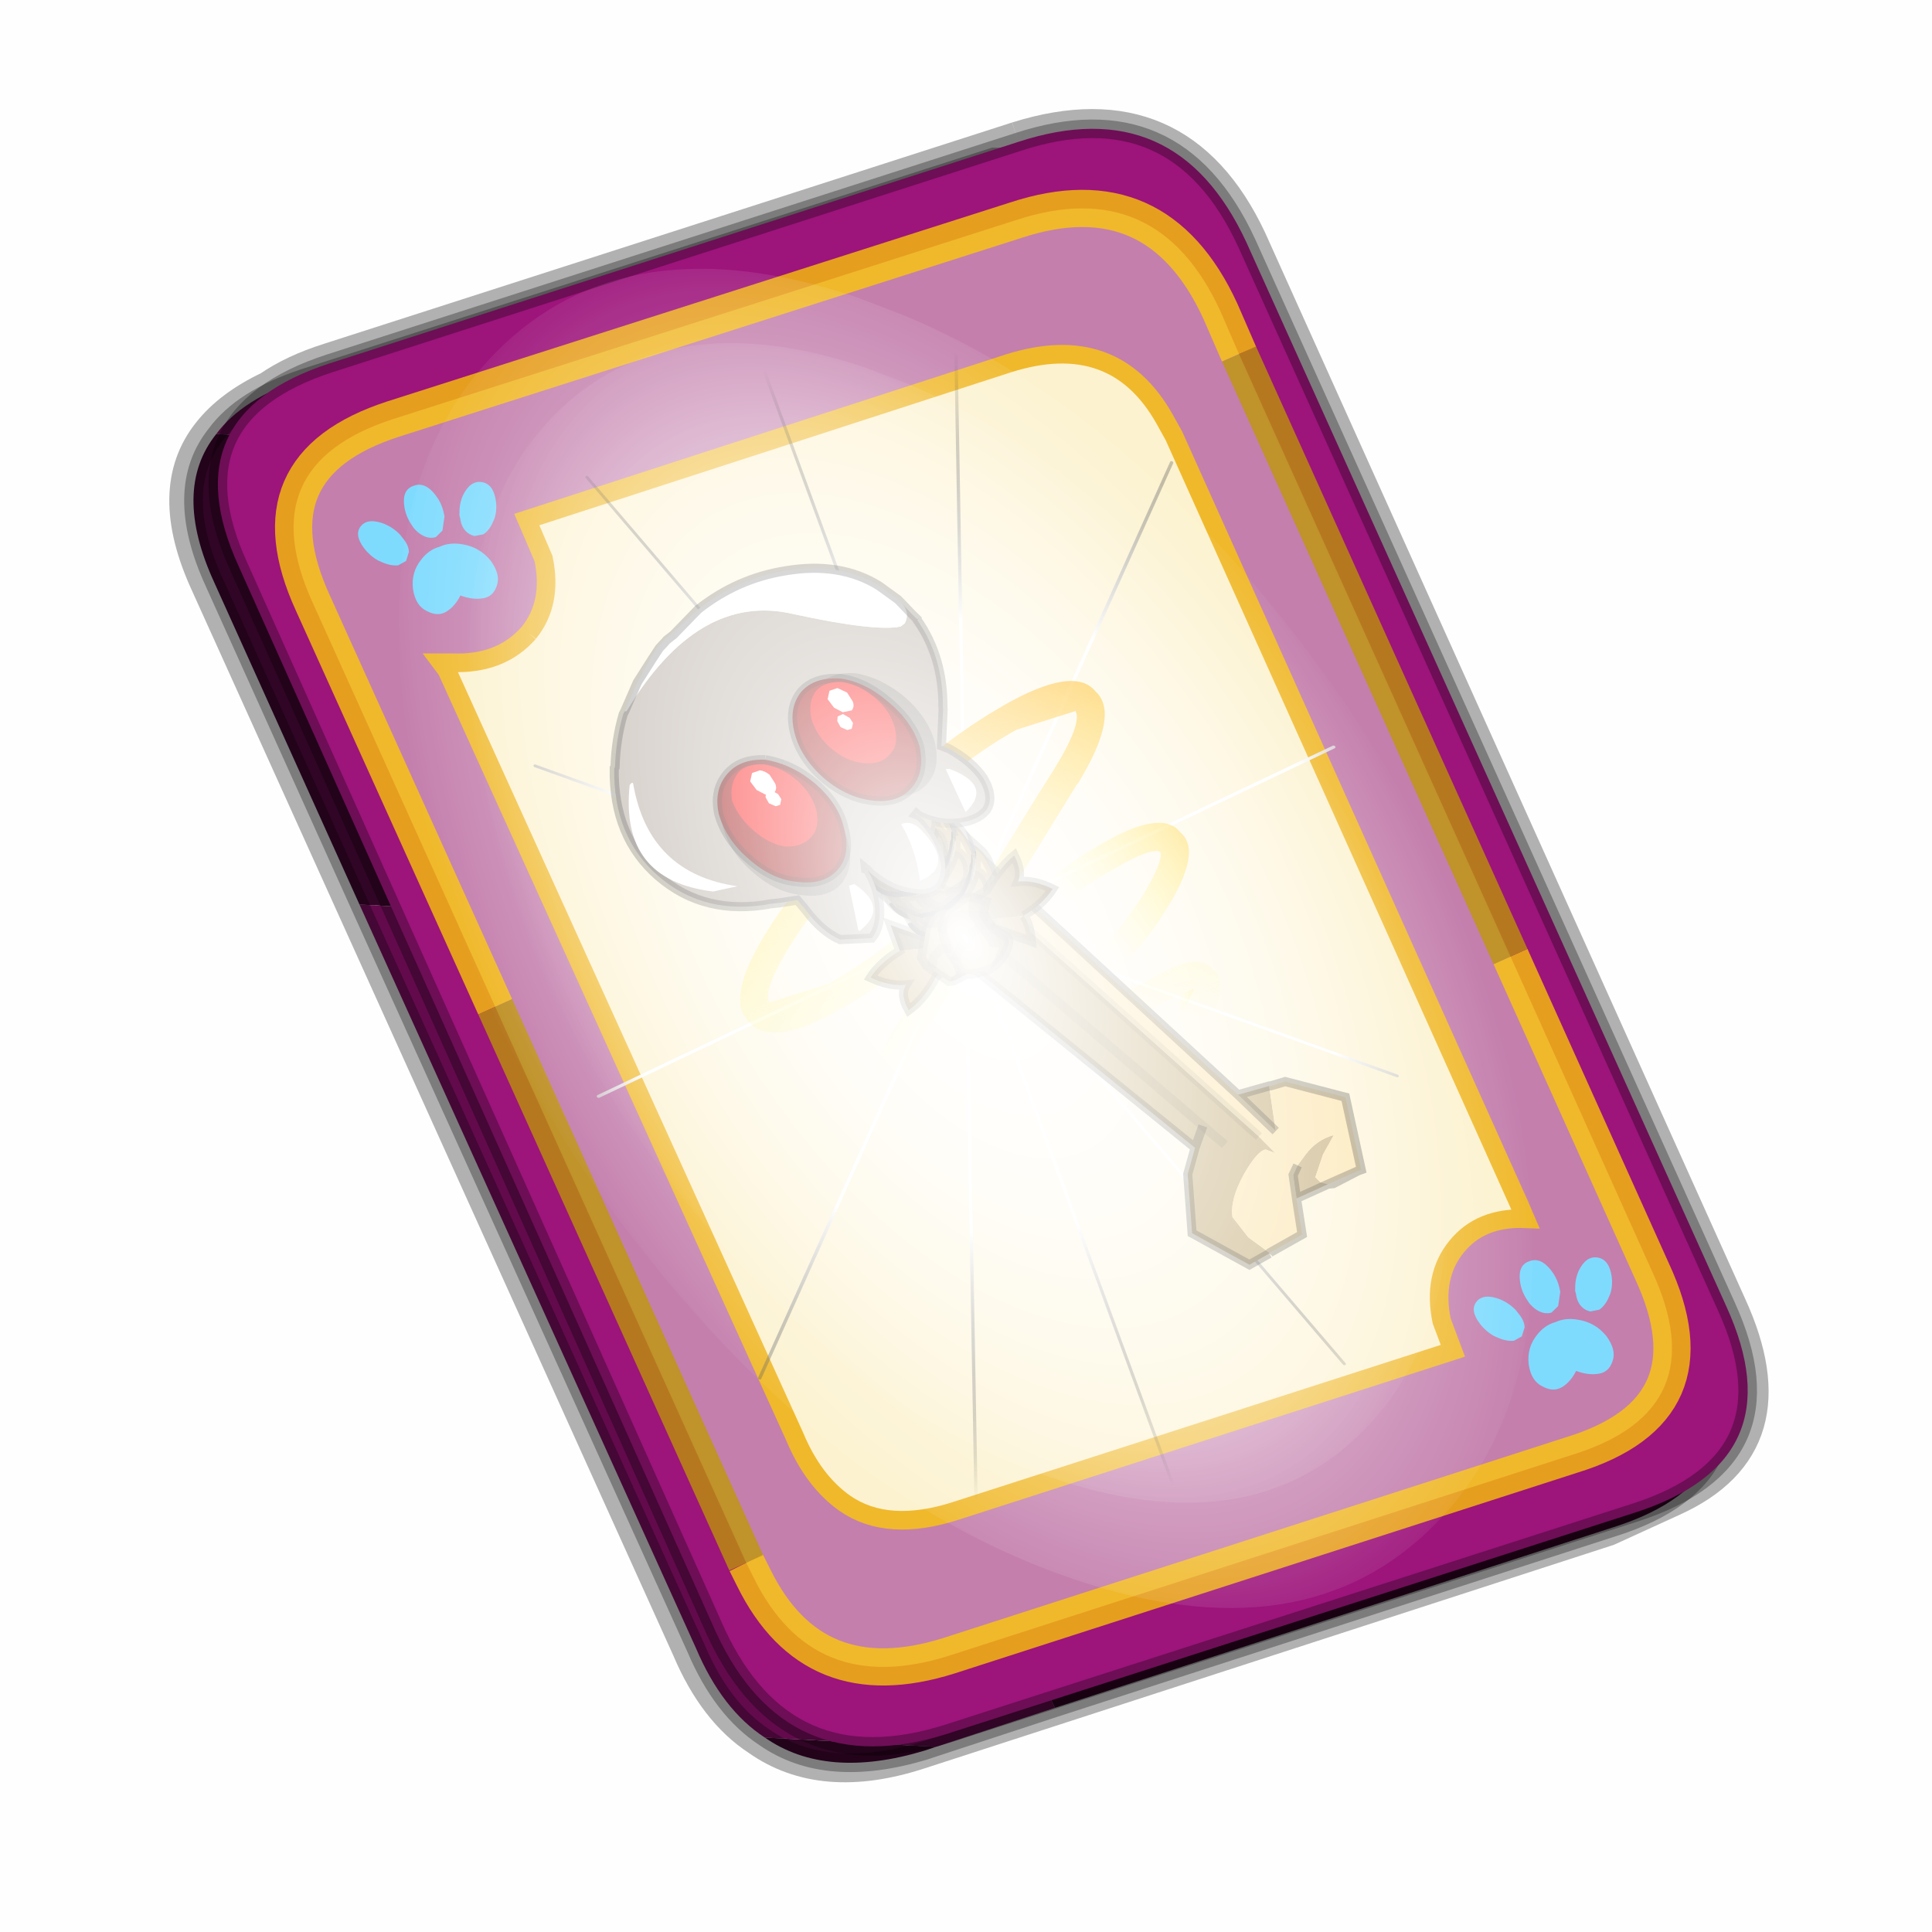 <?xml version='1.0' encoding='UTF-8'?>
<svg xmlns:xlink="http://www.w3.org/1999/xlink" xmlns="http://www.w3.org/2000/svg" version="1.1" width="60px" height="60px" viewBox="0.0 0.0 60.0 60.0"><defs><g id="c1"><path fill="#000000" fill-opacity="0.004" d="M0.0 0.0 L60.0 0.0 60.0 60.0 0.0 60.0 0.0 0.0"/></g><g id="c2"><path fill="none" stroke="#000000" stroke-width="1.0" stroke-opacity="0.302" d="M22.3 0.35 Q26.6 -1.0 28.5 3.05 L41.4 31.7 Q43.1 35.4 39.9 36.85 L38.15 37.65 19.65 43.65 Q17.05 44.5 15.35 43.3 14.2 42.55 13.5 40.9 L0.55 12.25 Q-0.6 9.75 0.6 8.25 1.15 7.55 2.2 7.05 2.85 6.6 3.8 6.3 L22.3 0.35"/><path fill="#300525" stroke="none" d="M25.55 0.9 Q26.9 1.6 27.8 3.55 L40.7 32.15 Q42.6 36.3 38.3 37.65 L23.3 42.5 13.15 21.4 4.6 20.9 0.7 12.25 Q-0.45 9.75 0.75 8.25 L29.8 9.75 25.55 0.9 M20.1 43.55 L19.8 43.65 Q17.15 44.45 15.5 43.3 L20.1 43.55"/><path fill="#630a4c" stroke="none" d="M23.3 42.5 L20.1 43.55 15.5 43.3 Q14.35 42.55 13.65 40.9 L4.6 20.9 13.15 21.4 23.3 42.5 M0.75 8.25 Q1.45 7.3 3.1 6.75 L21.65 0.8 25.55 0.9 29.8 9.75 0.75 8.25"/><path fill="none" stroke="#000000" stroke-width="0.5" stroke-opacity="0.302" d="M25.55 0.9 Q26.9 1.6 27.8 3.55 L40.7 32.15 Q42.6 36.3 38.3 37.65 L23.3 42.5 20.1 43.55 19.8 43.65 Q17.15 44.45 15.5 43.3 14.35 42.55 13.65 40.9 L4.6 20.9 0.7 12.25 Q-0.45 9.75 0.75 8.25 1.45 7.3 3.1 6.75 L21.65 0.8 25.55 0.9"/><path fill="#9d147b" stroke="none" d="M14.2 40.5 L1.35 11.8 Q-0.5 7.75 3.8 6.35 L22.3 0.4 Q26.55 -1.0 28.45 3.1 L41.35 31.7 Q43.25 35.85 38.9 37.25 L20.4 43.2 Q16.1 44.55 14.2 40.5"/><path fill="none" stroke="#000000" stroke-width="0.5" stroke-opacity="0.302" d="M14.2 40.5 L1.35 11.8 Q-0.5 7.75 3.8 6.35 L22.3 0.4 Q26.55 -1.0 28.45 3.1 L41.35 31.7 Q43.25 35.85 38.9 37.25 L20.4 43.2 Q16.1 44.55 14.2 40.5"/><path fill="#fcf2cf" stroke="none" d="M9.15 13.6 Q9.8 12.8 9.55 11.6 L9.1 10.55 22.05 6.35 Q24.9 5.45 26.25 7.85 L26.5 8.3 35.8 29.0 35.95 29.35 Q34.75 29.3 34.1 30.1 33.45 30.9 33.7 32.1 L34.0 32.9 20.65 37.2 Q18.8 37.8 17.65 37.0 16.8 36.4 16.3 35.2 L6.95 14.6 6.8 14.4 7.1 14.4 Q8.4 14.45 9.15 13.6"/><path fill="#c47fad" stroke="none" d="M8.25 23.65 L3.35 12.8 Q1.65 9.1 5.5 7.85 L22.25 2.5 Q26.05 1.25 27.75 4.95 L28.25 6.1 35.55 22.3 39.35 30.75 Q41.1 34.5 37.2 35.7 L20.45 41.1 Q16.8 42.25 15.2 39.0 L15.0 38.6 8.25 23.65 M9.15 13.6 Q8.4 14.45 7.1 14.4 L6.8 14.4 6.95 14.6 16.3 35.2 Q16.8 36.4 17.65 37.0 18.8 37.8 20.65 37.2 L34.0 32.9 33.7 32.1 Q33.45 30.9 34.1 30.1 34.75 29.3 35.95 29.35 L35.8 29.0 26.5 8.3 26.25 7.85 Q24.9 5.45 22.05 6.35 L9.1 10.55 9.55 11.6 Q9.8 12.8 9.15 13.6"/><path fill="none" stroke="#ffcc00" stroke-width="1.0" stroke-opacity="0.749" d="M8.25 23.65 L3.35 12.8 Q1.65 9.1 5.5 7.85 L22.25 2.5 Q26.05 1.25 27.75 4.95 L28.25 6.1 M35.55 22.3 L39.35 30.75 Q41.1 34.5 37.2 35.7 L20.45 41.1 Q16.8 42.25 15.2 39.0 L15.0 38.6"/><path fill="none" stroke="#bf9900" stroke-width="1.0" stroke-opacity="0.749" d="M28.25 6.1 L35.55 22.3 M15.0 38.6 L8.25 23.65"/><path fill="none" stroke="#f0b92b" stroke-width="0.5" d="M9.15 13.6 Q9.8 12.8 9.55 11.6 L9.1 10.55 22.05 6.35 Q24.9 5.45 26.25 7.85 L26.5 8.3 35.8 29.0 35.95 29.35 Q34.75 29.3 34.1 30.1 33.45 30.9 33.7 32.1 L34.0 32.9 20.65 37.2 Q18.8 37.8 17.65 37.0 16.8 36.4 16.3 35.2 L6.95 14.6 6.8 14.4 7.1 14.4 Q8.4 14.45 9.15 13.6"/></g><g id="c3"><path fill="#7fdbfe" stroke="none" d="M10.75 4.9 Q10.75 4.6 10.9 4.35 11.25 3.45 11.95 2.75 13.3 1.5 14.35 2.1 15.4 2.7 14.95 4.45 14.7 5.4 14.1 6.15 L13.75 6.5 Q13.1 7.15 12.35 7.35 L11.4 7.2 Q10.95 6.9 10.75 6.4 10.5 5.75 10.75 4.9 M7.5 5.9 Q7.0 5.85 6.6 5.5 6.05 5.0 5.8 4.15 L5.7 3.6 Q5.55 2.65 5.8 1.7 6.25 0.0 7.5 0.0 L7.6 0.0 Q8.85 0.0 9.3 1.7 9.55 2.65 9.4 3.6 L9.3 4.15 8.5 5.5 7.6 5.9 7.5 5.9 M4.35 4.9 Q4.6 5.75 4.35 6.4 L3.7 7.2 2.75 7.35 Q2.0 7.15 1.35 6.5 L1.0 6.15 Q0.4 5.4 0.15 4.45 -0.3 2.7 0.75 2.1 1.8 1.5 3.15 2.75 3.85 3.45 4.2 4.35 L4.35 4.9 M5.5 13.7 Q4.45 13.9 3.65 12.95 2.75 12.0 3.2 10.25 3.7 8.5 5.25 7.6 6.4 6.9 7.55 7.0 8.75 6.9 9.9 7.6 11.45 8.5 11.95 10.25 12.35 12.0 11.5 12.95 10.7 13.9 9.65 13.7 8.55 13.5 7.55 12.6 6.55 13.5 5.5 13.7"/></g><g id="c4"><g><use transform="matrix(1.0,0.0,0.0,1.0,0.0,0.0)" xlink:href="#c3"/></g></g><radialGradient gradientUnits="userSpaceOnUse" r="819.2" cx="0" cy="0" spreadMethod="pad" gradientTransform="matrix(0.091,0.0,0.0,0.091,0.6,3.4)" id="gradient1"><stop offset="0.0" stop-color="#ffffff"/><stop offset="1.0" stop-color="#ffffff" stop-opacity="0.0"/></radialGradient><g id="c5"><path stroke="none" fill="url(#gradient1)" d="M36.65 -54.65 Q60.05 -42.0 69.75 -17.95 80.55 8.9 68.0 34.1 55.45 59.35 26.8 68.2 -1.8 77.05 -29.7 64.3 -57.6 51.6 -68.45 24.75 -79.3 -2.05 -66.75 -27.25 L-66.7 -27.3 Q-54.1 -52.5 -25.5 -61.4 3.1 -70.2 31.0 -57.5 L36.65 -54.65"/></g><g id="c6"><g><use transform="matrix(1.0,0.0,0.0,1.0,0.0,0.0)" xlink:href="#c5"/></g></g><radialGradient gradientUnits="userSpaceOnUse" r="819.2" cx="0" cy="0" spreadMethod="pad" gradientTransform="matrix(0.209,0.0,0.0,0.177,67.15,107.2)" id="gradient2"><stop offset="0.357" stop-color="#ffffff"/><stop offset="0.671" stop-opacity="0.0"/></radialGradient><g id="c7"><path fill="none" stroke-linejoin="round" stroke-linecap="round" stroke="url(#gradient2)" stroke-width="0.5" d="M136.55 165.8 L68.6 106.0 68.4 106.0 118.25 201.5 M68.2 105.7 L68.25 105.8 68.25 105.75 68.2 105.7 0.0 45.7 M68.25 105.8 L68.3 105.85 68.3 105.8 68.25 105.75 49.95 0.05 M0.05 97.7 L68.15 105.95 68.25 105.85 68.25 105.8 M68.3 105.85 L68.25 105.85 68.3 106.0 68.3 105.85 68.3 105.8 68.35 105.8 68.3 105.8 86.6 18.35 M50.0 193.2 L68.3 106.0 68.15 105.95 18.25 151.55 M68.4 106.0 L68.3 106.0 86.55 211.5 M68.4 106.0 L68.3 105.85 M68.6 106.0 L68.35 105.8 118.25 60.15 M136.6 114.25 L68.6 106.0 M68.2 105.7 L18.25 10.05"/></g><g id="c8"><g><use transform="matrix(1.0,0.0,0.0,1.0,0.0,0.0)" xlink:href="#c7"/></g></g><linearGradient gradientUnits="userSpaceOnUse" x1="-819.2" x2="819.2" spreadMethod="pad" gradientTransform="matrix(-0.004,-0.02,-0.021,0.004,15.6,7.05)" id="gradient3"><stop offset="0.0" stop-color="#ffff00" stop-opacity="0.0"/><stop offset="1.0" stop-color="#ff9900"/></linearGradient><linearGradient gradientUnits="userSpaceOnUse" x1="-819.2" x2="819.2" spreadMethod="pad" gradientTransform="matrix(-0.003,0,0.001,0.005,2.9,27.95)" id="gradient4"><stop offset="0.0" stop-color="#ffff00" stop-opacity="0.0"/><stop offset="1.0" stop-color="#ff9900"/></linearGradient><linearGradient gradientUnits="userSpaceOnUse" x1="-819.2" x2="819.2" spreadMethod="pad" gradientTransform="matrix(-0.01,-0.004,-0.002,0.005,1.05,13.25)" id="gradient5"><stop offset="0.0" stop-color="#ffff00" stop-opacity="0.0"/><stop offset="1.0" stop-color="#ff9900"/></linearGradient><g id="c9"><path stroke="none" fill="url(#gradient3)" d="M22.0 23.6 L11.85 23.1 11.55 23.05 5.45 22.35 Q1.9 21.8 1.5 23.4 L1.45 23.45 Q0.65 24.8 3.5 27.0 5.65 28.6 9.1 30.05 12.45 31.5 15.15 31.9 18.75 32.4 19.1 30.8 20.0 29.4 17.1 27.25 15.7 26.2 13.85 25.2 L21.95 25.65 21.9 25.65 Q26.5 25.8 27.05 23.8 28.05 21.8 24.05 18.85 L17.15 13.7 17.1 13.65 16.95 13.35 16.85 13.3 16.25 12.85 16.25 12.8 16.2 12.8 16.15 12.8 Q10.6 8.45 7.05 5.8 4.0 3.45 4.15 2.45 L8.6 2.2 Q13.35 2.9 19.4 5.45 25.45 8.0 29.3 10.9 32.45 13.3 32.2 14.25 L27.75 14.5 Q23.45 13.85 18.0 11.7 L17.25 11.65 Q16.9 11.85 16.7 12.2 16.6 12.6 16.75 13.0 L16.95 13.3 17.3 13.5 Q22.95 15.85 27.45 16.5 33.35 17.4 34.05 15.05 35.2 12.9 30.5 9.35 26.5 6.3 20.15 3.65 13.85 1.0 8.9 0.25 L8.95 0.25 Q3.05 -0.7 2.3 1.65 1.2 3.8 5.85 7.4 L5.9 7.4 14.85 14.3 15.6 15.05 22.85 20.45 Q25.25 22.2 25.15 23.05 24.7 23.75 22.0 23.6 M4.7 25.4 Q3.4 24.45 3.3 24.2 L3.35 24.15 5.15 24.3 11.3 25.05 11.6 25.1 11.75 25.1 11.65 25.3 Q11.45 25.65 11.6 26.05 L12.1 26.65 Q14.35 27.7 15.9 28.8 L17.25 30.05 15.45 29.9 Q12.95 29.5 9.85 28.2 6.7 26.9 4.7 25.4"/><path stroke="none" fill="url(#gradient4)" d="M4.7 25.4 Q6.7 26.9 9.85 28.2 12.95 29.5 15.45 29.9 L17.25 30.05 15.9 28.8 Q14.35 27.7 12.1 26.65 L11.6 26.05 Q11.45 25.65 11.65 25.3 L11.75 25.1 11.6 25.1 11.3 25.05 5.15 24.3 3.35 24.15 3.3 24.2 Q3.4 24.45 4.7 25.4"/><path stroke="none" fill="url(#gradient5)" d="M11.1 22.25 L11.7 21.75 11.7 21.0 Q11.55 20.6 11.2 20.45 7.1 18.6 4.35 16.6 2.0 14.75 2.05 14.1 2.5 13.55 5.45 14.05 9.05 14.55 13.65 16.45 L14.35 16.45 14.95 15.85 Q15.1 15.5 14.9 15.1 L14.35 14.55 Q9.55 12.6 5.75 12.05 0.8 11.25 0.2 13.3 -0.85 15.15 3.15 18.15 6.0 20.35 10.35 22.3 L11.1 22.25"/></g><g id="c10"><path fill="#a8956b" stroke="none" d="M25.25 9.6 L28.65 5.75 Q29.5 4.85 30.7 4.8 31.9 4.75 32.8 5.6 L33.25 6.15 Q33.8 6.75 33.8 7.75 33.85 8.95 33.0 9.8 L29.7 13.1 29.3 13.5 29.05 13.75 29.0 13.7 28.5 13.9 Q27.6 13.85 26.65 13.2 L33.25 6.15 26.65 13.2 Q26.3 13.05 26.1 12.8 L25.1 11.85 Q24.65 11.1 24.7 10.3 L24.75 10.25 25.25 9.6 M29.1 7.35 L25.1 11.85 29.1 7.35"/><path fill="#c7b17f" stroke="none" d="M26.65 13.2 Q27.6 13.85 28.5 13.9 L29.0 13.7 29.05 13.75 8.95 33.85 9.5 35.25 9.6 38.5 6.65 40.55 5.5 40.05 5.5 40.0 6.55 39.05 7.3 37.85 Q7.35 36.9 6.45 35.6 5.55 34.35 5.1 34.35 L4.6 34.6 5.4 33.6 25.1 11.85 26.1 12.8 Q26.3 13.05 26.65 13.2 L23.95 16.05 26.65 13.2 M8.4 32.7 L8.95 33.85 8.4 32.7 7.3 33.85 8.4 32.7 19.2 21.3 8.4 32.7 M4.55 30.9 L6.3 31.2 4.45 33.4 4.55 30.9 M1.9 36.6 L2.3 36.45 2.55 36.15 2.0 34.95 1.3 33.95 Q2.25 34.1 2.95 34.85 L3.45 35.4 3.75 35.9 3.7 37.2 1.9 36.6"/><path fill="#fce5af" stroke="none" d="M24.7 10.3 Q24.65 11.1 25.1 11.85 L5.4 33.6 4.6 34.6 5.1 34.35 Q5.55 34.35 6.45 35.6 7.35 36.9 7.3 37.85 L6.55 39.05 5.5 40.0 5.5 40.05 5.45 40.0 3.6 39.2 3.7 37.2 3.75 35.9 3.45 35.4 2.95 34.85 Q2.25 34.1 1.3 33.95 L2.0 34.95 2.55 36.15 2.3 36.45 1.9 36.6 0.2 36.05 0.0 36.0 0.45 31.95 3.65 30.75 4.45 30.9 4.55 30.9 4.45 33.4 6.3 31.2 24.7 10.3"/><path fill="none" stroke="#000000" stroke-width="0.5" stroke-opacity="0.302" d="M33.25 6.15 L32.8 5.6 Q31.9 4.75 30.7 4.8 29.5 4.85 28.65 5.75 L25.25 9.6 M29.05 13.75 L29.3 13.5 M29.7 13.1 L33.0 9.8 Q33.85 8.95 33.8 7.75 33.8 6.75 33.25 6.15 M5.5 40.05 L6.65 40.55 9.6 38.5 9.5 35.25 8.95 33.85 8.4 32.7 M0.2 36.05 L1.6 36.6 1.9 36.6 0.2 36.05 0.0 36.0 0.45 31.95 3.65 30.75 4.45 30.9 4.55 30.9 6.3 31.2 24.7 10.3 M3.45 35.4 L3.75 35.9 3.7 37.2 3.6 39.2 5.45 40.0 5.5 40.05 M4.45 33.4 L6.3 31.2 M1.9 36.6 L3.7 37.2 M8.95 33.85 L29.05 13.75"/><path fill="none" stroke="#000000" stroke-width="0.5" stroke-opacity="0.102" d="M25.1 11.85 L29.1 7.35 M33.25 6.15 L26.65 13.2 M25.1 11.85 L5.4 33.6 M8.4 32.7 L7.3 33.85 M19.2 21.3 L8.4 32.7 M23.95 16.05 L26.65 13.2"/></g><g id="c11"><path fill="#29211d" stroke="none" d="M11.25 -1.6 Q13.35 -3.25 14.2 -3.5 14.7 -3.65 14.7 -2.45 14.7 1.35 10.45 3.75 L10.3 3.75 Q7.75 5.35 4.75 6.1 L4.15 6.1 0.15 6.15 -3.05 5.95 Q-5.3 5.55 -7.4 4.55 L-9.25 3.6 -10.25 2.95 -11.15 2.4 -12.45 1.35 -12.5 1.35 -12.75 1.05 Q-14.65 -1.1 -14.65 -3.65 -14.65 -5.05 -14.2 -6.25 L-13.55 -5.1 Q-12.5 -3.5 -10.2 -2.05 L-9.7 -1.75 Q-5.65 0.95 0.2 1.2 L0.7 1.2 2.15 1.2 5.65 0.8 7.15 0.4 Q8.95 -0.15 10.45 -1.2 L11.25 -1.6"/></g><g id="c12"><g><use transform="matrix(1.0,0.0,0.0,1.0,0.0,0.0)" xlink:href="#c11"/></g></g><g id="c13"><path fill="#ba9b5c" stroke="none" d="M19.5 16.45 Q19.5 15.85 19.85 15.3 20.0 15.0 20.25 14.85 L20.2 15.1 Q19.75 15.45 19.45 16.55 L19.5 16.45 M20.35 16.25 Q20.6 17.2 21.45 17.9 L21.55 17.95 21.1 18.4 19.9 17.8 19.8 17.6 Q19.65 16.65 20.35 16.25"/><path fill="#f2ca78" stroke="none" d="M20.2 15.1 L20.3 16.15 20.35 16.25 Q19.65 16.65 19.8 17.6 L19.85 17.8 19.7 17.4 19.65 17.15 19.55 16.95 19.5 16.55 19.45 16.55 Q19.75 15.45 20.2 15.1 M21.55 17.95 L21.8 18.1 21.75 18.15 Q21.55 18.45 21.1 18.4 L21.55 17.95"/><path fill="#7a643c" stroke="none" d="M22.35 18.4 L22.65 18.5 Q22.35 19.2 21.5 19.4 L21.4 19.3 Q22.2 19.05 22.35 18.4 M23.55 18.55 L24.4 18.15 24.15 18.7 Q23.7 19.45 22.7 19.55 23.3 19.2 23.55 18.55 M20.3 18.55 L19.85 17.8 19.8 17.6 19.9 17.8 21.1 18.4 20.3 18.55"/><path fill="#877043" stroke="none" d="M21.8 18.1 L22.35 18.4 Q22.2 19.05 21.4 19.3 L20.8 18.9 20.3 18.55 21.1 18.4 Q21.55 18.45 21.75 18.15 L21.8 18.1 M22.65 18.5 L23.35 18.5 23.55 18.55 Q23.3 19.2 22.7 19.55 L22.7 19.5 21.5 19.4 Q22.35 19.2 22.65 18.5"/><path fill="none" stroke="#000000" stroke-width="0.5" stroke-opacity="0.302" d="M19.5 16.45 Q19.5 15.85 19.85 15.3 20.0 15.0 20.25 14.85 L20.2 15.1 20.3 16.15 20.35 16.25 Q20.6 17.2 21.45 17.9 L21.55 17.95 21.8 18.1 22.35 18.4 22.65 18.5 23.35 18.5 23.55 18.55 24.4 18.15 24.15 18.7 Q23.7 19.45 22.7 19.55 L22.7 19.5 21.5 19.4 21.4 19.3 20.8 18.9 20.3 18.55 19.85 17.8 19.7 17.4 19.65 17.15 19.55 16.95 19.5 16.55 19.45 16.55 M20.2 15.1 Q19.75 15.45 19.45 16.55 M19.85 17.8 L19.8 17.6 Q19.65 16.65 20.35 16.25 M21.1 18.4 L21.55 17.95 M20.3 18.55 L21.1 18.4 M22.35 18.4 Q22.2 19.05 21.4 19.3 M23.55 18.55 Q23.3 19.2 22.7 19.55 M22.65 18.5 Q22.35 19.2 21.5 19.4"/></g><g id="c14"><path fill="#ba9b5c" stroke="none" d="M18.5 17.65 Q18.5 17.05 18.85 16.5 L19.25 16.05 19.2 16.3 Q18.75 16.65 18.45 17.75 L18.5 17.65 M19.35 17.45 Q19.6 18.4 20.45 19.1 L20.55 19.15 20.1 19.6 18.9 19.0 18.8 18.8 Q18.65 17.85 19.35 17.45"/><path fill="#f2ca78" stroke="none" d="M19.2 16.3 L19.3 17.35 19.35 17.45 Q18.65 17.85 18.8 18.8 L18.85 19.0 18.7 18.6 18.65 18.35 18.55 18.15 18.5 17.75 18.45 17.75 Q18.75 16.65 19.2 16.3 M20.55 19.15 L20.8 19.3 20.75 19.35 Q20.55 19.65 20.1 19.6 L20.55 19.15"/><path fill="#7a643c" stroke="none" d="M21.35 19.6 L21.65 19.7 Q21.35 20.4 20.5 20.6 L20.4 20.5 Q21.2 20.25 21.35 19.6 M22.55 19.75 L23.4 19.35 23.15 19.9 Q22.7 20.65 21.7 20.75 L22.55 19.75 M19.3 19.75 L18.85 19.0 18.8 18.8 18.9 19.0 20.1 19.6 19.3 19.75"/><path fill="#877043" stroke="none" d="M20.8 19.3 L21.35 19.6 Q21.2 20.25 20.4 20.5 L19.8 20.1 19.3 19.75 20.1 19.6 Q20.55 19.65 20.75 19.35 L20.8 19.3 M21.65 19.7 L22.35 19.7 22.55 19.75 21.7 20.75 21.7 20.7 20.5 20.6 Q21.35 20.4 21.65 19.7"/><path fill="none" stroke="#000000" stroke-width="0.5" stroke-opacity="0.302" d="M18.5 17.65 Q18.5 17.05 18.85 16.5 L19.25 16.05 19.2 16.3 19.3 17.35 19.35 17.45 Q19.6 18.4 20.45 19.1 L20.55 19.15 20.8 19.3 21.35 19.6 21.65 19.7 22.35 19.7 22.55 19.75 23.4 19.35 23.15 19.9 Q22.7 20.65 21.7 20.75 L21.7 20.7 20.5 20.6 20.4 20.5 19.8 20.1 19.3 19.75 18.85 19.0 18.7 18.6 18.65 18.35 18.55 18.15 18.5 17.75 18.45 17.75 Q18.75 16.65 19.2 16.3 M18.85 19.0 L18.8 18.8 Q18.65 17.85 19.35 17.45 M20.1 19.6 L20.55 19.15 M19.3 19.75 L20.1 19.6 M21.35 19.6 Q21.2 20.25 20.4 20.5 M22.55 19.75 L21.7 20.75 M21.65 19.7 Q21.35 20.4 20.5 20.6"/></g><g id="c15"><path fill="#ba9b5c" stroke="none" d="M20.45 15.1 Q20.45 14.5 20.8 13.95 L21.2 13.5 21.15 13.75 Q20.7 14.1 20.4 15.2 L20.45 15.1 M21.3 14.9 Q21.55 15.85 22.4 16.55 L22.5 16.6 22.05 17.05 Q21.65 17.0 20.85 16.45 L20.75 16.25 Q20.6 15.3 21.3 14.9"/><path fill="#f2ca78" stroke="none" d="M21.15 13.75 L21.25 14.8 21.3 14.9 Q20.6 15.3 20.75 16.25 L20.8 16.45 20.65 16.05 20.6 15.8 20.5 15.6 20.45 15.2 20.4 15.2 Q20.7 14.1 21.15 13.75 M22.5 16.6 L22.75 16.75 22.7 16.8 22.05 17.05 22.5 16.6"/><path fill="#7a643c" stroke="none" d="M23.3 17.05 L23.6 17.15 Q23.3 17.85 22.45 18.05 L22.35 17.95 Q23.15 17.7 23.3 17.05 M24.5 17.2 L25.35 16.8 25.1 17.35 Q24.65 18.1 23.65 18.2 L24.5 17.2 M21.25 17.2 L20.8 16.45 20.75 16.25 20.85 16.45 Q21.65 17.0 22.05 17.05 L21.25 17.2"/><path fill="#877043" stroke="none" d="M22.75 16.75 L23.3 17.05 Q23.15 17.7 22.35 17.95 L21.75 17.55 21.25 17.2 22.05 17.05 22.7 16.8 22.75 16.75 M23.6 17.15 L24.3 17.15 24.5 17.2 23.65 18.2 23.65 18.15 22.45 18.05 Q23.3 17.85 23.6 17.15"/><path fill="none" stroke="#000000" stroke-width="0.5" stroke-opacity="0.302" d="M20.45 15.1 Q20.45 14.5 20.8 13.95 L21.2 13.5 21.15 13.75 21.25 14.8 21.3 14.9 Q21.55 15.85 22.4 16.55 L22.5 16.6 22.75 16.75 23.3 17.05 23.6 17.15 24.3 17.15 24.5 17.2 25.35 16.8 25.1 17.35 Q24.65 18.1 23.65 18.2 L23.65 18.15 22.45 18.05 22.35 17.95 21.75 17.55 21.25 17.2 20.8 16.45 20.65 16.05 20.6 15.8 20.5 15.6 20.45 15.2 20.4 15.2 Q20.7 14.1 21.15 13.75 M20.8 16.45 L20.75 16.25 Q20.6 15.3 21.3 14.9 M22.05 17.05 L22.5 16.6 M21.25 17.2 L22.05 17.05 M23.3 17.05 Q23.15 17.7 22.35 17.95 M24.5 17.2 L23.65 18.2 M23.6 17.15 Q23.3 17.85 22.45 18.05"/><path fill="#bf9f5f" stroke="none" d="M23.95 21.4 Q25.1 21.95 25.7 22.7 24.7 23.3 23.8 23.3 24.2 23.8 23.8 24.7 22.85 24.15 22.1 23.0 L19.7 21.8 20.8 20.95 22.3 21.4 23.95 21.4"/><path fill="#75603a" stroke="none" d="M22.3 20.9 L24.3 19.95 23.95 21.4 22.3 21.4 20.8 20.95 22.3 20.9"/><path fill="#877043" stroke="none" d="M20.15 19.75 L22.3 20.9 20.8 20.95 Q20.5 20.6 19.8 20.3 L20.15 19.75"/><path fill="#c7a863" stroke="none" d="M19.7 21.8 L19.1 21.4 19.8 20.3 Q20.5 20.6 20.8 20.95 L19.7 21.8"/><path fill="none" stroke="#000000" stroke-width="0.5" stroke-opacity="0.302" d="M20.15 19.75 L22.3 20.9 24.3 19.95 23.95 21.4 Q25.1 21.95 25.7 22.7 24.7 23.3 23.8 23.3 24.2 23.8 23.8 24.7 22.85 24.15 22.1 23.0 L19.7 21.8 19.1 21.4 M20.8 20.95 L19.7 21.8 M22.3 20.9 L20.8 20.95"/><path fill="#997e49" stroke="none" d="M17.0 20.2 Q15.9 19.7 15.25 18.9 16.2 18.3 17.1 18.3 16.8 17.8 17.15 16.85 18.05 17.45 18.85 18.6 L21.25 19.75 20.15 20.6 18.7 20.2 17.0 20.2"/><path fill="#877043" stroke="none" d="M21.15 21.25 L20.85 21.8 18.7 20.7 20.15 20.6 21.15 21.25"/><path fill="#bf9f5f" stroke="none" d="M18.7 20.7 L16.7 21.65 Q16.7 20.6 17.0 20.2 L18.7 20.2 20.15 20.6 18.7 20.7"/><path fill="#c7a863" stroke="none" d="M21.25 19.75 L21.9 20.15 21.15 21.25 20.15 20.6 21.25 19.75"/><path fill="none" stroke="#000000" stroke-width="0.5" stroke-opacity="0.302" d="M17.0 20.2 Q15.9 19.7 15.25 18.9 16.2 18.3 17.1 18.3 16.8 17.8 17.15 16.85 18.05 17.45 18.85 18.6 L21.25 19.75 21.9 20.15 M20.85 21.8 L18.7 20.7 16.7 21.65 Q16.7 20.6 17.0 20.2 M20.15 20.6 L21.25 19.75 M20.15 20.6 L18.7 20.7"/><path fill="#c7a863" stroke="none" d="M22.35 20.3 L22.45 20.6 22.8 21.9 22.6 22.35 21.45 23.35 20.85 22.8 20.9 22.35 20.95 22.3 21.2 21.85 21.45 21.05 21.5 20.3 21.45 21.05 21.2 21.85 20.95 22.3 20.9 22.35 20.8 22.8 20.75 22.9 20.4 23.05 20.1 23.1 19.15 22.95 18.5 21.8 19.0 21.7 19.1 21.45 19.8 20.2 19.9 20.1 Q20.05 19.55 19.8 18.85 L20.1 18.9 21.05 19.45 21.2 19.55 21.5 20.3 21.65 20.35 22.35 20.3"/><path fill="#877043" stroke="none" d="M21.45 23.35 L21.15 23.35 20.4 23.05 20.75 22.9 20.8 22.8 20.85 22.8 21.45 23.35 M19.15 22.95 Q18.4 22.55 18.1 21.95 17.8 21.4 18.05 21.25 L18.15 21.15 Q18.85 20.75 19.15 19.9 L19.15 19.75 18.95 19.2 19.8 18.85 Q20.05 19.55 19.9 20.1 L19.8 20.2 19.1 21.45 19.0 21.7 18.5 21.8 19.15 22.95 M21.05 19.45 L21.3 19.4 Q21.95 19.5 22.25 20.1 L22.35 20.3 21.65 20.35 21.5 20.3 21.2 19.55 21.05 19.45"/><path fill="#3f3216" stroke="none" d="M20.9 22.35 L20.85 22.8 20.8 22.8 20.9 22.35"/><path fill="none" stroke="#000000" stroke-width="0.5" stroke-opacity="0.302" d="M22.35 20.3 L22.45 20.6 22.8 21.9 22.6 22.35 21.45 23.35 21.15 23.35 20.4 23.05 20.1 23.1 19.15 22.95 Q18.4 22.55 18.1 21.95 17.8 21.4 18.05 21.25 L18.15 21.15 Q18.85 20.75 19.15 19.9 L19.15 19.75 18.95 19.2 19.8 18.85 20.1 18.9 21.05 19.45 21.3 19.4 Q21.95 19.5 22.25 20.1 L22.35 20.3 M21.5 20.3 L21.45 21.05 21.2 21.85 20.95 22.3 20.9 22.35 20.8 22.8 20.75 22.9 20.4 23.05 M21.05 19.45 L21.2 19.55 21.5 20.3"/><path fill="none" stroke="#000000" stroke-width="0.5" stroke-opacity="0.2" d="M20.95 22.25 Q20.7 21.5 20.0 20.95 19.3 20.3 18.6 20.55"/><path fill="none" stroke="#000000" stroke-width="0.5" stroke-opacity="0.2" d="M21.6 20.65 Q21.25 19.9 20.35 19.8 L18.9 20.05"/><path fill="none" stroke="#000000" stroke-width="0.5" stroke-opacity="0.2" d="M22.3 22.5 L22.15 21.95 21.7 21.55 21.15 21.55"/><path fill="#bfb6ad" stroke="none" d="M21.85 2.45 Q21.45 3.0 21.8 3.55 L22.05 3.7 Q23.45 3.85 27.85 2.4 32.9 0.65 37.5 6.75 L37.6 6.75 37.7 6.9 Q38.25 8.25 38.45 9.75 L38.5 9.8 Q38.95 13.55 36.7 15.95 34.4 18.4 30.7 18.1 L30.6 18.1 30.25 18.1 29.25 18.05 28.85 18.65 Q28.1 19.9 27.15 20.45 L25.4 20.55 Q24.8 19.95 24.8 18.75 24.8 17.8 25.25 16.8 L25.35 16.75 25.35 16.7 25.25 16.8 25.1 17.0 Q24.1 18.05 23.0 18.3 21.9 18.65 21.35 18.05 20.8 17.4 21.05 16.2 21.3 15.1 22.1 14.15 L22.3 14.05 22.25 14.0 22.1 14.15 Q21.2 14.7 20.25 14.75 19.0 14.8 18.4 14.2 17.9 13.55 18.4 12.45 18.9 11.5 20.1 10.65 L20.5 10.45 20.2 8.45 20.2 8.35 Q19.9 5.6 21.1 3.45 L21.0 3.35 21.1 3.4 21.35 3.1 21.85 2.45 M21.1 3.45 L21.1 3.4 21.1 3.45"/><path fill="#ffffff" stroke="none" d="M37.6 6.75 L37.5 6.75 Q32.9 0.65 27.85 2.4 23.45 3.85 22.05 3.7 L21.8 3.55 Q21.45 3.0 21.85 2.45 L22.05 2.2 23.0 1.35 Q25.0 -0.2 28.05 0.0 30.7 0.15 33.0 1.6 L34.55 2.75 34.95 3.0 35.0 3.05 35.4 3.4 35.85 3.95 36.75 5.25 37.6 6.75 M33.0 1.6 L34.5 2.85 34.9 3.1 34.95 3.15 35.35 3.5 35.8 4.05 36.75 5.25 35.8 4.05 35.35 3.5 34.95 3.15 34.9 3.1 34.5 2.85 33.0 1.6"/><path fill="none" stroke="#000000" stroke-width="0.5" stroke-opacity="0.302" d="M21.85 2.45 L21.35 3.1 21.1 3.4 21.1 3.45 Q19.9 5.6 20.2 8.35 L20.2 8.45 20.5 10.45 20.1 10.65 Q18.9 11.5 18.4 12.45 17.9 13.55 18.4 14.2 19.0 14.8 20.25 14.75 21.2 14.7 22.1 14.15 L22.25 14.0 22.3 14.05 22.1 14.15 Q21.3 15.1 21.05 16.2 20.8 17.4 21.35 18.05 21.9 18.65 23.0 18.3 24.1 18.05 25.1 17.0 L25.25 16.8 25.35 16.7 25.35 16.75 25.25 16.8 Q24.8 17.8 24.8 18.75 24.8 19.95 25.4 20.55 L27.15 20.45 Q28.1 19.9 28.85 18.65 L29.25 18.05 30.25 18.1 30.6 18.1 30.7 18.1 Q34.4 18.4 36.7 15.95 38.95 13.55 38.5 9.8 L38.45 9.75 Q38.25 8.25 37.7 6.9 L37.6 6.75 36.75 5.25 35.8 4.05 35.35 3.5 34.95 3.15 34.9 3.1 34.5 2.85 33.0 1.6 Q30.7 0.15 28.05 0.0 25.0 -0.2 23.0 1.35 L22.05 2.2 21.85 2.45"/><path fill="#33312e" fill-opacity="0.302" d="M27.6 8.7 Q27.35 10.15 26.2 11.35 25.1 12.55 23.7 12.85 22.25 13.2 21.45 12.4 20.65 11.65 20.85 10.15 21.1 8.8 22.2 7.6 23.35 6.4 24.75 6.0 26.15 5.75 26.95 6.5 27.75 7.3 27.6 8.7"/><path fill="#990000" stroke="none" d="M27.1 11.55 Q25.95 12.75 24.55 13.05 23.15 13.35 22.35 12.55 21.55 11.8 21.7 10.35 21.95 9.0 23.1 7.8 24.25 6.55 25.6 6.2 27.05 5.95 27.85 6.7 28.65 7.5 28.45 8.9 28.25 10.3 27.1 11.55"/><path fill="none" stroke="#000000" stroke-width="0.5" stroke-opacity="0.302" d="M27.1 11.55 Q25.95 12.75 24.55 13.05 23.15 13.35 22.35 12.55 21.55 11.8 21.7 10.35 21.95 9.0 23.1 7.8 24.25 6.55 25.6 6.2 27.05 5.95 27.85 6.7 28.65 7.5 28.45 8.9 28.25 10.3 27.1 11.55"/><path fill="#fd0202" stroke="none" d="M23.85 7.45 Q24.6 6.65 25.55 6.4 26.45 6.25 27.0 6.7 27.55 7.25 27.45 8.2 27.3 9.15 26.55 9.95 25.8 10.75 24.85 10.95 23.9 11.15 23.35 10.6 22.8 10.15 22.95 9.15 23.1 8.25 23.85 7.45"/><path fill="#ffffff" stroke="none" d="M25.85 6.7 L26.3 6.8 26.45 7.25 26.15 7.75 25.7 8.05 25.2 8.0 Q25.0 7.8 25.1 7.5 L25.35 7.0 25.85 6.7"/><path fill="#ffffff" stroke="none" d="M25.7 8.15 L26.0 8.25 26.05 8.5 25.9 8.85 25.55 9.05 25.3 9.0 25.2 8.7 25.35 8.4 25.7 8.15"/><path fill="#33312e" fill-opacity="0.302" d="M32.9 13.65 Q32.65 15.1 31.5 16.3 30.4 17.5 29.0 17.8 27.55 18.15 26.75 17.4 25.95 16.6 26.15 15.15 26.4 13.75 27.5 12.55 28.65 11.35 30.05 11.0 31.45 10.7 32.25 11.5 33.05 12.25 32.9 13.65"/><path fill="#990000" stroke="none" d="M30.2 10.2 Q31.55 10.0 32.35 10.75 33.2 11.55 33.05 12.9 32.8 14.35 31.65 15.55 30.5 16.8 29.15 17.05 27.7 17.4 26.85 16.6 26.05 15.85 26.3 14.35 26.45 13.05 27.6 11.8 28.75 10.6 30.2 10.2"/><path fill="none" stroke="#000000" stroke-width="0.5" stroke-opacity="0.302" d="M30.2 10.2 Q31.55 10.0 32.35 10.75 33.2 11.55 33.05 12.9 32.8 14.35 31.65 15.55 30.5 16.8 29.15 17.05 27.7 17.4 26.85 16.6 26.05 15.85 26.3 14.35 26.45 13.05 27.6 11.8 28.75 10.6 30.2 10.2"/><path fill="#fd0202" stroke="none" d="M28.6 11.5 Q29.35 10.7 30.3 10.45 31.25 10.3 31.75 10.75 32.3 11.3 32.25 12.25 32.0 13.2 31.25 14.0 30.5 14.8 29.65 15.05 28.65 15.2 28.1 14.65 27.6 14.2 27.7 13.25 27.85 12.3 28.6 11.5"/><path fill="#ffffff" stroke="none" d="M30.55 10.75 L31.0 10.85 31.15 11.3 30.85 11.8 30.4 12.1 29.9 12.05 Q29.7 11.85 29.8 11.55 L30.05 11.05 Q30.3 10.8 30.55 10.75"/><path fill="#ffffff" stroke="none" d="M30.05 11.9 L30.35 12.0 30.4 12.25 30.25 12.6 29.9 12.8 29.65 12.75 29.55 12.45 29.7 12.15 30.05 11.9"/><path fill="#ffffff" stroke="none" d="M22.45 17.65 L22.45 17.7 Q20.45 17.1 22.0 15.05 22.5 14.3 23.15 14.5 22.5 15.9 22.45 17.65"/><path fill="#ffffff" stroke="none" d="M26.1 20.0 L26.05 20.1 Q24.25 19.0 26.05 17.5 L26.35 17.55 26.1 20.0"/><path fill="#ffffff" stroke="none" d="M19.6 14.1 L19.55 14.2 Q17.9 12.9 20.2 11.75 L20.4 11.75 19.6 14.1"/><path fill="#ffffff" stroke="none" d="M33.8 17.1 L32.45 16.95 Q37.2 15.75 37.55 10.8 37.55 10.6 37.75 10.8 38.85 15.95 33.8 17.1"/></g><g id="c16"><g><use transform="matrix(0.737,0.195,-0.195,0.737,10.4,6.7)" filter="url(#filter5)" xlink:href="#c9"/></g><g><use transform="matrix(1.0,0.0,0.0,1.0,0.0,0.0)" xlink:href="#c10"/></g><g><use transform="matrix(0.154,0.107,-0.137,0.206,21.55,17.95)" filter="url(#filter7)" xlink:href="#c12"/></g><g><use transform="matrix(1.0,0.0,0.0,1.0,0.0,0.0)" xlink:href="#c13"/></g><g><use transform="matrix(0.154,0.107,-0.137,0.206,20.65,19.15)" filter="url(#filter9)" xlink:href="#c12"/></g><g><use transform="matrix(1.0,0.0,0.0,1.0,0.0,0.0)" xlink:href="#c14"/></g><g><use transform="matrix(0.154,0.107,-0.137,0.206,22.5,16.6)" filter="url(#filter11)" xlink:href="#c12"/></g><g><use transform="matrix(1.0,0.0,0.0,1.0,0.0,0.0)" xlink:href="#c15"/></g></g><filter id="filter5"><feColorMatrix in="SourceGraphic" type="matrix" values="0.0 0.0 0.0 0.0 0.0 0.0 0.0 0.0 0.0 0.0 0.0 0.0 0.0 0.0 0.0 0.0 0.0 0.0 1.0 0.0" result="cxform"/><feComposite operator="in" in2="SourceGraphic" result="color-xform"/></filter><filter id="filter7"><feColorMatrix in="SourceGraphic" type="matrix" values="1.0 0.0 0.0 0.0 0.0 0.0 1.0 0.0 0.0 0.0 0.0 0.0 1.0 0.0 0.0 0.0 0.0 0.0 0.609 0.0" result="cxform"/><feComposite operator="in" in2="SourceGraphic" result="color-xform"/></filter><filter id="filter9"><feColorMatrix in="SourceGraphic" type="matrix" values="1.0 0.0 0.0 0.0 0.0 0.0 1.0 0.0 0.0 0.0 0.0 0.0 1.0 0.0 0.0 0.0 0.0 0.0 0.609 0.0" result="cxform"/><feComposite operator="in" in2="SourceGraphic" result="color-xform"/></filter><filter id="filter11"><feColorMatrix in="SourceGraphic" type="matrix" values="1.0 0.0 0.0 0.0 0.0 0.0 1.0 0.0 0.0 0.0 0.0 0.0 1.0 0.0 0.0 0.0 0.0 0.0 0.609 0.0" result="cxform"/><feComposite operator="in" in2="SourceGraphic" result="color-xform"/></filter><g id="c17"><g><use transform="matrix(1.0,0.0,0.0,1.0,0.0,0.0)" xlink:href="#c2"/></g><g><use transform="matrix(0.239,-0.087,0.1,0.234,34.25,31.15)" xlink:href="#c4"/></g><g><use transform="matrix(0.239,-0.087,0.1,0.234,4.25,10.3)" xlink:href="#c4"/></g><g><use transform="matrix(0.141,-0.038,0.111,0.226,20.25,20.65)" filter="url(#filter16)" xlink:href="#c6"/></g><g><use transform="matrix(-0.155,0.051,0.084,0.147,22.6,2.3)" filter="url(#filter17)" xlink:href="#c8"/></g><g><use transform="matrix(-0.487,0.051,0.051,0.487,29.7,10.5)" xlink:href="#c16"/></g><g><use transform="matrix(0.163,-0.044,0.129,0.261,20.35,20.95)" filter="url(#filter19)" xlink:href="#c6"/></g></g><filter id="filter16"><feColorMatrix in="SourceGraphic" type="matrix" values="0.0 0.0 0.0 0.0 0.797 0.0 0.0 0.0 0.0 0.598 0.0 0.0 0.0 0.0 0.199 0.0 0.0 0.0 1.0 0.0" result="cxform"/><feComposite operator="in" in2="SourceGraphic" result="color-xform"/></filter><filter id="filter17"><feColorMatrix in="SourceGraphic" type="matrix" values="0.0 0.0 0.0 0.0 0.996 0.0 0.0 0.0 0.0 0.996 0.0 0.0 0.0 0.0 0.996 0.0 0.0 0.0 1.0 0.0" result="cxform"/><feComposite operator="in" in2="SourceGraphic" result="color-xform"/></filter><filter id="filter19"><feColorMatrix in="SourceGraphic" type="matrix" values="1.0 0.0 0.0 0.0 0.0 0.0 1.0 0.0 0.0 0.0 0.0 0.0 1.0 0.0 0.0 0.0 0.0 0.0 0.23 0.0" result="cxform"/><feComposite operator="in" in2="SourceGraphic" result="color-xform"/></filter></defs><g><g><use transform="matrix(1.0,0.0,0.0,1.0,0.0,0.0)" xlink:href="#c1"/></g><g><use transform="matrix(1.155,0.0,0.0,1.155,5.85,3.95)" xlink:href="#c17"/></g></g></svg>
